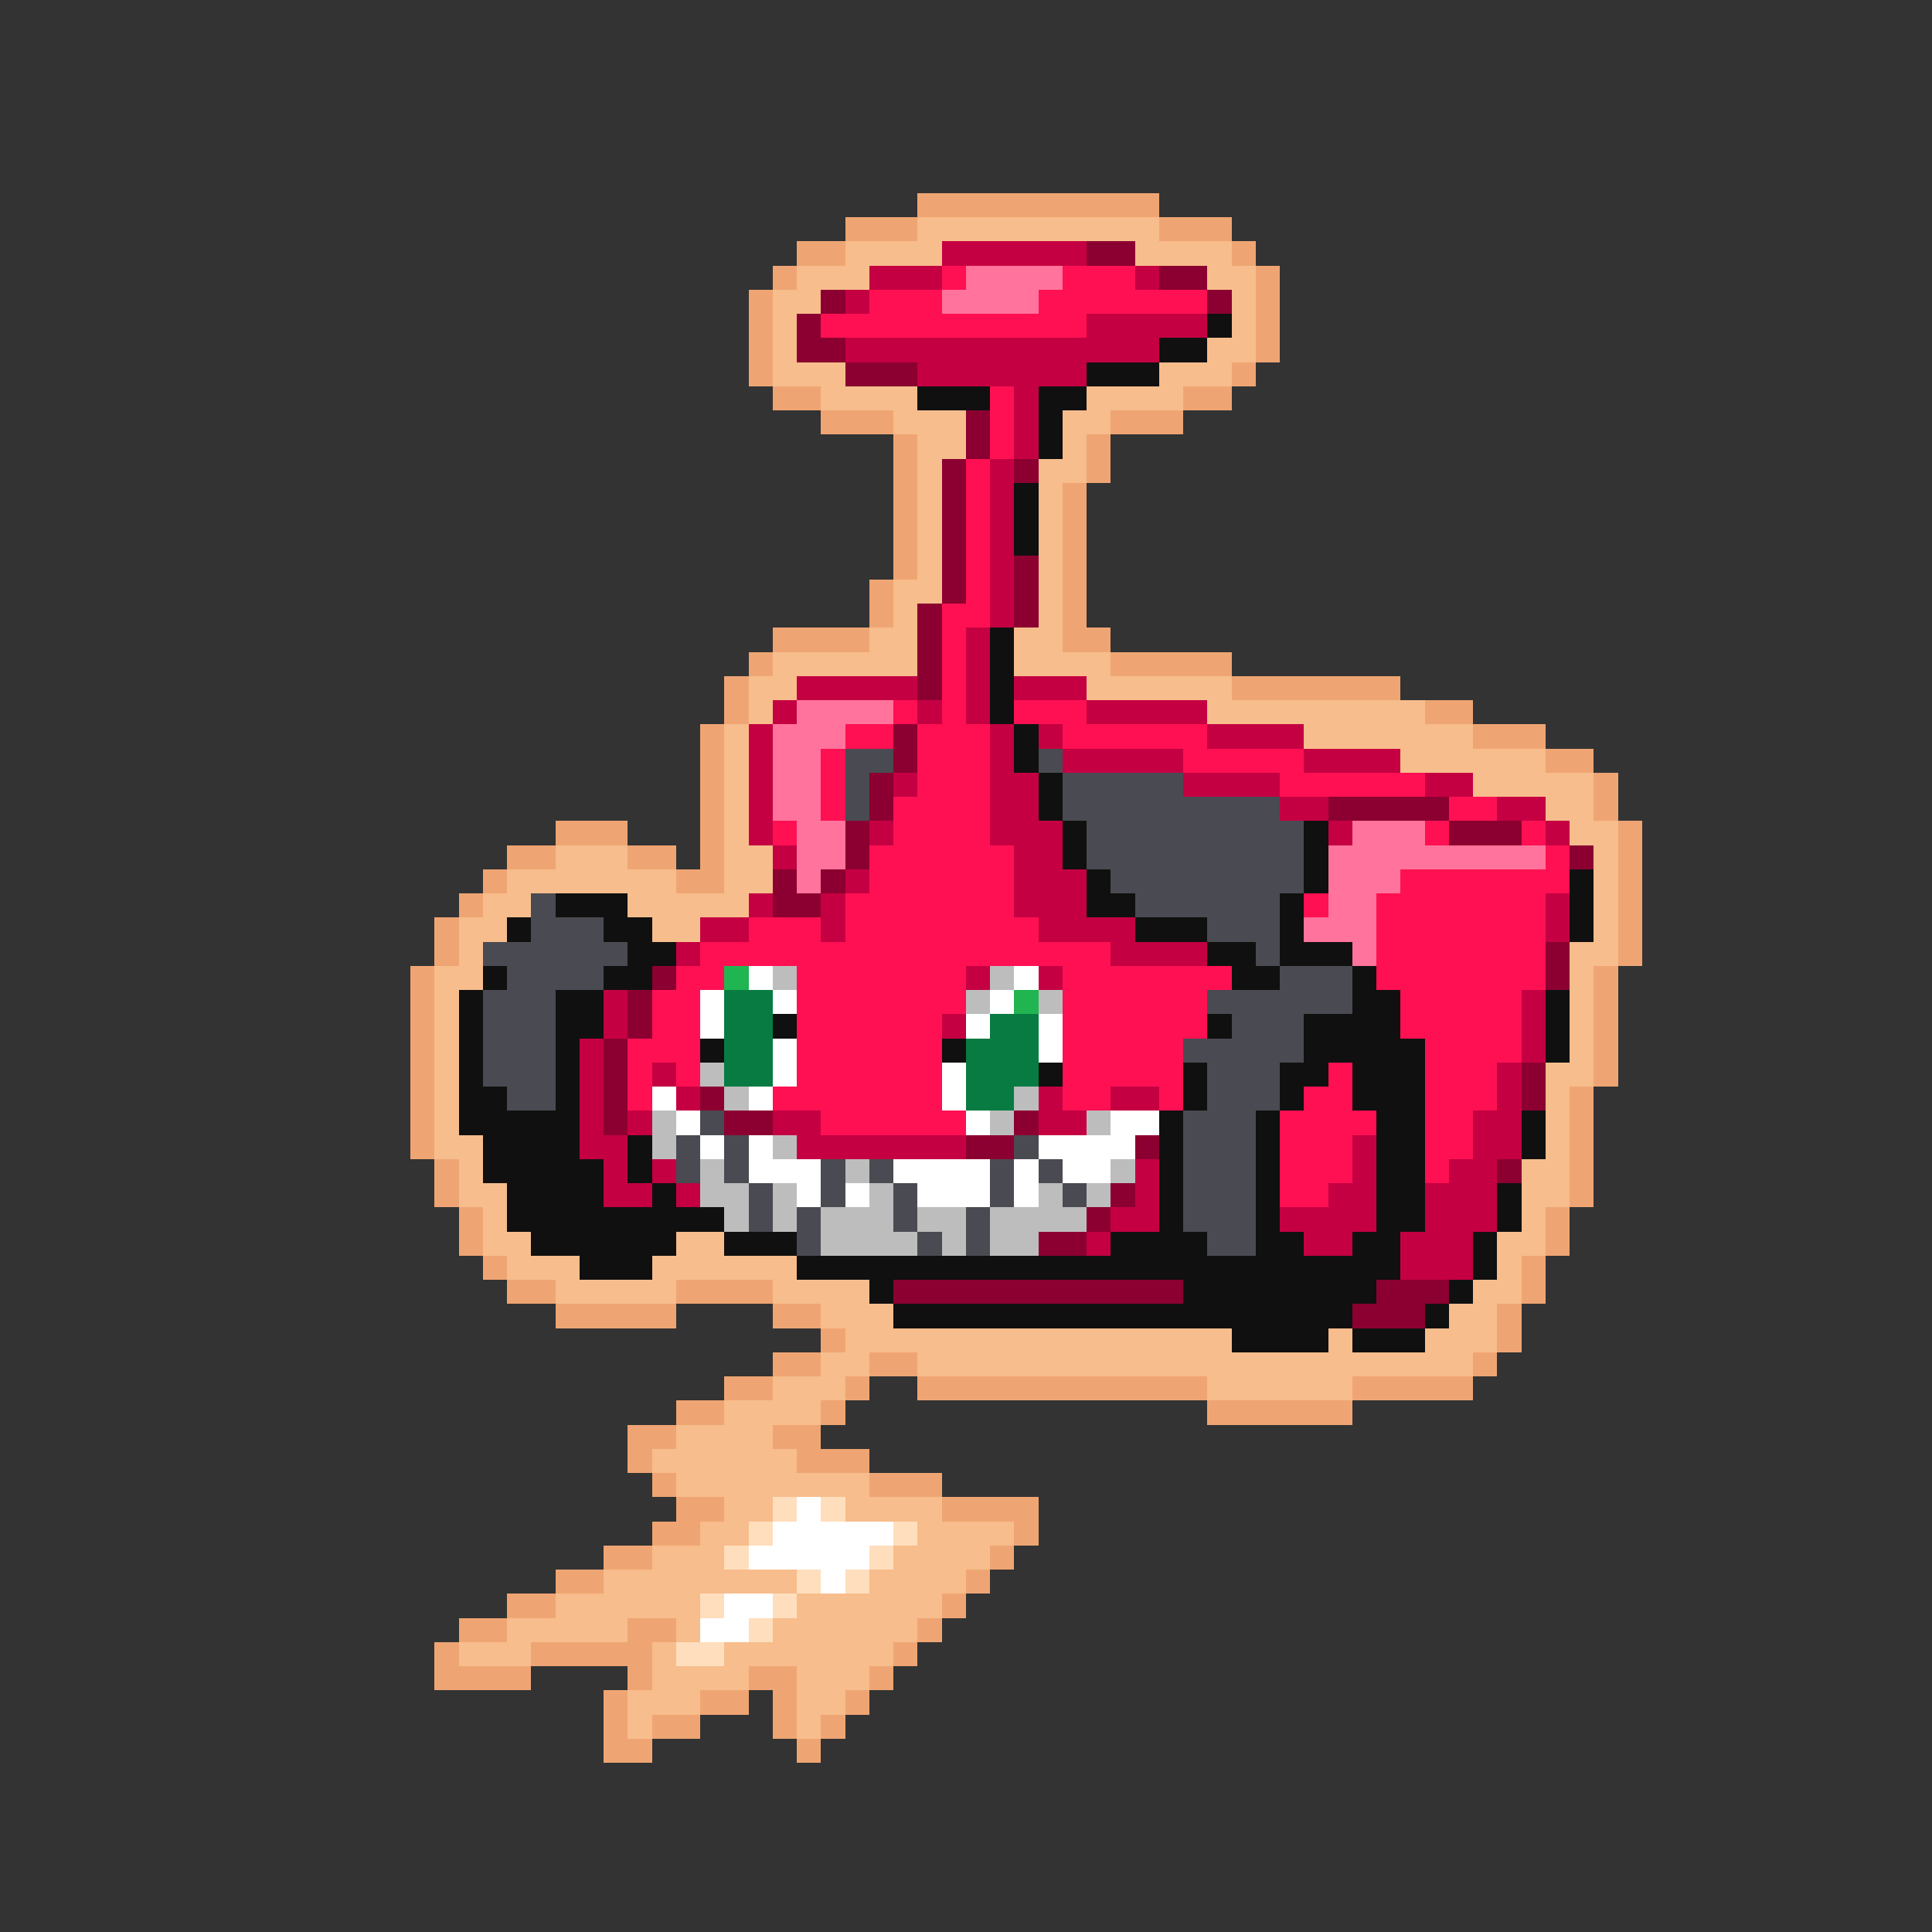 <svg xmlns="http://www.w3.org/2000/svg" viewBox="0 -0.5 80 80" shape-rendering="crispEdges">
<rect x="0" y="-0.5" width="80" height="80" fill="#333333" stroke="none"/>
<path stroke="#efa573" d="M38 8h10M35 9h3M48 9h3M33 10h2M51 10h1M32 11h1M52 11h1M31 12h1M52 12h1M31 13h1M52 13h1M31 14h1M52 14h1M31 15h1M51 15h1M32 16h2M49 16h2M34 17h3M46 17h3M37 18h1M45 18h1M37 19h1M45 19h1M37 20h1M44 20h1M37 21h1M44 21h1M37 22h1M44 22h1M37 23h1M44 23h1M36 24h1M44 24h1M36 25h1M44 25h1M32 26h4M44 26h2M31 27h1M46 27h5M30 28h1M51 28h7M30 29h1M59 29h2M29 30h1M61 30h3M29 31h1M64 31h2M29 32h1M66 32h1M29 33h1M66 33h1M23 34h3M29 34h1M67 34h1M21 35h2M26 35h2M29 35h1M67 35h1M20 36h1M28 36h2M67 36h1M19 37h1M67 37h1M18 38h1M67 38h1M18 39h1M67 39h1M17 40h1M66 40h1M17 41h1M66 41h1M17 42h1M66 42h1M17 43h1M66 43h1M17 44h1M66 44h1M17 45h1M65 45h1M17 46h1M65 46h1M17 47h1M65 47h1M18 48h1M65 48h1M18 49h1M65 49h1M19 50h1M64 50h1M19 51h1M64 51h1M20 52h1M63 52h1M21 53h2M28 53h4M63 53h1M23 54h5M32 54h2M62 54h1M34 55h1M62 55h1M32 56h2M36 56h2M61 56h1M30 57h2M35 57h1M38 57h12M56 57h5M28 58h2M34 58h1M50 58h6M26 59h2M32 59h2M26 60h1M33 60h3M27 61h1M36 61h3M28 62h2M39 62h4M27 63h2M42 63h1M25 64h2M41 64h1M23 65h2M40 65h1M21 66h2M39 66h1M19 67h2M26 67h2M38 67h1M18 68h1M22 68h5M37 68h1M18 69h4M26 69h1M31 69h2M36 69h1M25 70h1M29 70h2M32 70h1M35 70h1M25 71h1M27 71h2M32 71h1M34 71h1M25 72h2M33 72h1" />
<path stroke="#f7bd8c" d="M38 9h10M35 10h4M47 10h4M33 11h3M50 11h2M32 12h2M51 12h1M32 13h1M51 13h1M32 14h1M50 14h2M32 15h3M48 15h3M34 16h4M45 16h4M37 17h3M44 17h2M38 18h2M44 18h1M38 19h1M43 19h2M38 20h1M43 20h1M38 21h1M43 21h1M38 22h1M43 22h1M38 23h1M43 23h1M37 24h2M43 24h1M37 25h1M43 25h1M36 26h2M42 26h2M32 27h6M42 27h4M31 28h2M45 28h6M31 29h1M50 29h9M30 30h1M54 30h7M30 31h1M58 31h6M30 32h1M61 32h5M30 33h1M64 33h2M30 34h1M65 34h2M23 35h3M30 35h2M66 35h1M21 36h7M30 36h2M66 36h1M20 37h2M26 37h5M66 37h1M19 38h2M27 38h2M66 38h1M19 39h1M65 39h2M18 40h2M65 40h1M18 41h1M65 41h1M18 42h1M65 42h1M18 43h1M65 43h1M18 44h1M64 44h2M18 45h1M64 45h1M18 46h1M64 46h1M18 47h2M64 47h1M19 48h1M63 48h2M19 49h2M63 49h2M20 50h1M63 50h1M20 51h2M28 51h2M62 51h2M21 52h3M27 52h6M62 52h1M23 53h5M32 53h4M61 53h2M34 54h3M60 54h2M35 55h16M55 55h1M59 55h3M34 56h2M38 56h23M32 57h3M50 57h6M30 58h4M28 59h4M27 60h6M28 61h8M30 62h2M35 62h4M29 63h2M38 63h4M27 64h3M37 64h4M25 65h8M36 65h4M23 66h6M33 66h6M21 67h5M28 67h1M32 67h6M19 68h3M27 68h1M30 68h7M27 69h4M33 69h3M26 70h3M33 70h2M26 71h1M33 71h1" />
<path stroke="#c50042" d="M39 10h6M36 11h3M47 11h1M35 12h1M45 13h5M35 14h13M38 15h7M42 16h1M42 17h1M42 18h1M41 19h1M41 20h1M41 21h1M41 22h1M41 23h1M41 24h1M41 25h1M40 26h1M40 27h1M33 28h5M40 28h1M42 28h3M32 29h1M38 29h1M40 29h1M45 29h5M31 30h1M41 30h1M43 30h1M50 30h4M31 31h1M41 31h1M44 31h5M54 31h4M31 32h1M37 32h1M41 32h2M49 32h4M59 32h2M31 33h1M41 33h2M53 33h2M62 33h2M31 34h1M36 34h1M41 34h3M55 34h1M64 34h1M32 35h1M42 35h2M35 36h1M42 36h3M31 37h1M34 37h1M42 37h3M64 37h1M29 38h2M34 38h1M43 38h4M64 38h1M28 39h1M46 39h4M40 40h1M43 40h1M25 41h1M63 41h1M25 42h1M39 42h1M63 42h1M24 43h1M63 43h1M24 44h1M27 44h1M62 44h1M24 45h1M28 45h1M43 45h1M46 45h2M62 45h1M24 46h1M26 46h1M32 46h2M43 46h2M61 46h2M24 47h2M33 47h7M56 47h1M61 47h2M25 48h1M27 48h1M47 48h1M56 48h1M60 48h2M25 49h2M28 49h1M47 49h1M55 49h2M59 49h3M46 50h2M53 50h4M59 50h3M45 51h1M54 51h2M58 51h3M58 52h3" />
<path stroke="#8c0031" d="M45 10h2M48 11h2M34 12h1M50 12h1M33 13h1M33 14h2M35 15h3M40 17h1M40 18h1M39 19h1M42 19h1M39 20h1M39 21h1M39 22h1M39 23h1M42 23h1M39 24h1M42 24h1M38 25h1M42 25h1M38 26h1M38 27h1M38 28h1M37 30h1M37 31h1M36 32h1M36 33h1M55 33h5M35 34h1M60 34h3M35 35h1M65 35h1M32 36h1M34 36h1M32 37h2M64 39h1M27 40h1M64 40h1M26 41h1M26 42h1M25 43h1M25 44h1M63 44h1M25 45h1M29 45h1M63 45h1M25 46h1M30 46h2M42 46h1M40 47h2M47 47h1M62 48h1M46 49h1M45 50h1M43 51h2M37 53h12M57 53h3M56 54h3" />
<path stroke="#ff1052" d="M39 11h1M44 11h3M36 12h3M43 12h7M34 13h11M41 16h1M41 17h1M41 18h1M40 19h1M40 20h1M40 21h1M40 22h1M40 23h1M40 24h1M39 25h2M39 26h1M39 27h1M39 28h1M37 29h1M39 29h1M42 29h3M35 30h2M38 30h3M44 30h6M34 31h1M38 31h3M49 31h5M34 32h1M38 32h3M53 32h6M34 33h1M37 33h4M60 33h2M32 34h1M37 34h4M59 34h1M63 34h1M36 35h6M64 35h1M36 36h6M58 36h7M35 37h7M54 37h1M57 37h7M31 38h3M35 38h8M57 38h7M29 39h17M57 39h7M28 40h2M33 40h7M44 40h7M57 40h7M27 41h2M33 41h7M44 41h6M58 41h5M27 42h2M33 42h6M44 42h6M58 42h5M26 43h3M33 43h6M44 43h5M59 43h4M26 44h1M28 44h1M33 44h6M44 44h5M55 44h1M59 44h3M26 45h1M32 45h7M44 45h2M48 45h1M54 45h2M59 45h3M34 46h6M53 46h4M59 46h2M53 47h3M59 47h2M53 48h3M59 48h1M53 49h2" />
<path stroke="#ff739c" d="M40 11h4M39 12h4M33 29h4M32 30h3M32 31h2M32 32h2M32 33h2M33 34h2M56 34h3M33 35h2M55 35h9M33 36h1M55 36h3M55 37h2M54 38h3M56 39h1" />
<path stroke="#101010" d="M50 13h1M48 14h2M45 15h3M38 16h3M43 16h2M43 17h1M43 18h1M42 20h1M42 21h1M42 22h1M41 26h1M41 27h1M41 28h1M41 29h1M42 30h1M42 31h1M43 32h1M43 33h1M44 34h1M54 34h1M44 35h1M54 35h1M45 36h1M54 36h1M65 36h1M23 37h3M45 37h2M53 37h1M65 37h1M21 38h1M25 38h2M47 38h3M53 38h1M65 38h1M26 39h2M50 39h2M53 39h3M20 40h1M25 40h2M51 40h2M56 40h1M19 41h1M23 41h2M56 41h2M64 41h1M19 42h1M23 42h2M32 42h1M50 42h1M54 42h4M64 42h1M19 43h1M23 43h1M29 43h1M39 43h1M54 43h5M64 43h1M19 44h1M23 44h1M43 44h1M49 44h1M53 44h2M56 44h3M19 45h2M23 45h1M49 45h1M53 45h1M56 45h3M19 46h5M48 46h1M52 46h1M57 46h2M63 46h1M20 47h4M26 47h1M48 47h1M52 47h1M57 47h2M63 47h1M20 48h5M26 48h1M48 48h1M52 48h1M57 48h2M21 49h4M27 49h1M48 49h1M52 49h1M57 49h2M62 49h1M21 50h9M48 50h1M52 50h1M57 50h2M62 50h1M22 51h6M30 51h3M46 51h4M52 51h2M56 51h2M61 51h1M24 52h3M33 52h25M61 52h1M36 53h1M49 53h8M60 53h1M37 54h19M59 54h1M51 55h4M56 55h3" />
<path stroke="#4a4a52" d="M35 31h2M43 31h1M35 32h1M44 32h5M35 33h1M44 33h9M45 34h9M45 35h9M46 36h8M22 37h1M47 37h6M22 38h3M50 38h3M20 39h6M52 39h1M21 40h4M53 40h3M20 41h3M50 41h6M20 42h3M51 42h3M20 43h3M49 43h5M20 44h3M50 44h3M21 45h2M50 45h3M29 46h1M49 46h3M28 47h1M30 47h1M42 47h1M49 47h3M28 48h1M30 48h1M34 48h1M36 48h1M41 48h1M43 48h1M49 48h3M31 49h1M34 49h1M37 49h1M41 49h1M44 49h1M49 49h3M31 50h1M33 50h1M37 50h1M40 50h1M49 50h3M33 51h1M38 51h1M40 51h1M50 51h2" />
<path stroke="#21b552" d="M30 40h1M42 41h1" />
<path stroke="#ffffff" d="M31 40h1M42 40h1M29 41h1M32 41h1M41 41h1M29 42h1M40 42h1M43 42h1M32 43h1M43 43h1M32 44h1M39 44h1M27 45h1M31 45h1M39 45h1M28 46h1M40 46h1M46 46h2M29 47h1M31 47h1M43 47h4M31 48h3M37 48h4M42 48h1M44 48h2M33 49h1M35 49h1M38 49h3M42 49h1M33 62h1M32 63h5M31 64h5M34 65h1M30 66h2M29 67h2" />
<path stroke="#bdbdbd" d="M32 40h1M41 40h1M40 41h1M43 41h1M29 44h1M30 45h1M42 45h1M27 46h1M41 46h1M45 46h1M27 47h1M32 47h1M29 48h1M35 48h1M46 48h1M29 49h2M32 49h1M36 49h1M43 49h1M45 49h1M30 50h1M32 50h1M34 50h3M38 50h2M41 50h4M34 51h4M39 51h1M41 51h2" />
<path stroke="#087b42" d="M30 41h2M30 42h2M41 42h2M30 43h2M40 43h3M30 44h2M40 44h3M40 45h2" />
<path stroke="#ffdebd" d="M32 62h1M34 62h1M31 63h1M37 63h1M30 64h1M36 64h1M33 65h1M35 65h1M29 66h1M32 66h1M31 67h1M28 68h2" />
</svg>